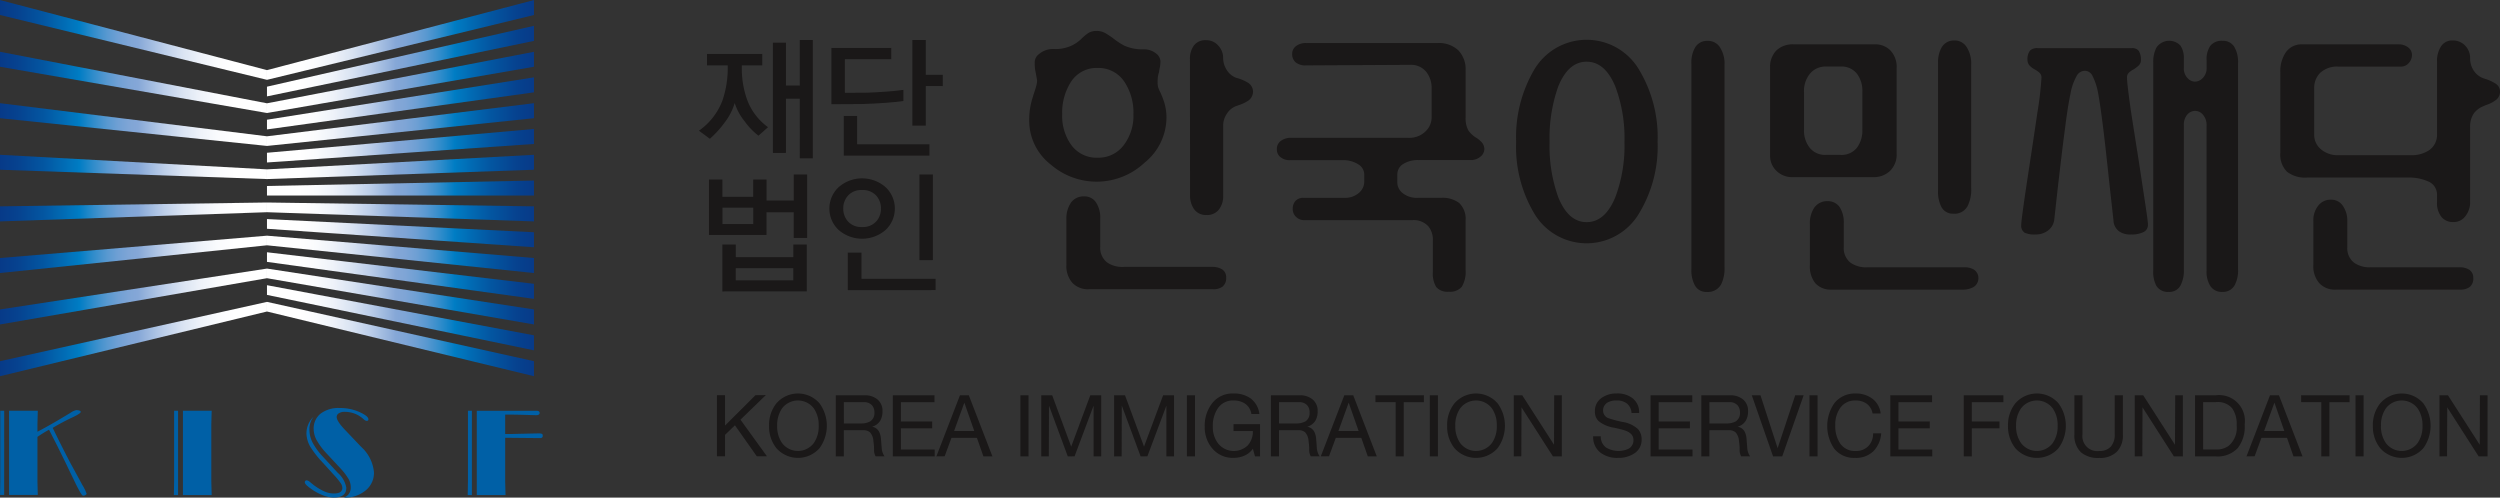 <svg xmlns="http://www.w3.org/2000/svg" xmlns:xlink="http://www.w3.org/1999/xlink" width="206" height="41" viewBox="0 0 206 41">
  <rect x="0" y="0" width="206" height="41" fill="#333333" stroke="none"/>
  <defs>
    <linearGradient id="linear-gradient" y1="0.5" x2="1" y2="0.5" gradientUnits="objectBoundingBox">
      <stop offset="0.12" stop-color="#fff"/>
      <stop offset="0.183" stop-color="#fafbfd"/>
      <stop offset="0.25" stop-color="#eef2f9"/>
      <stop offset="0.318" stop-color="#d9e3f2"/>
      <stop offset="0.386" stop-color="#bccee9"/>
      <stop offset="0.455" stop-color="#96b3dc"/>
      <stop offset="0.483" stop-color="#85a7d7"/>
      <stop offset="0.516" stop-color="#7fa5d6"/>
      <stop offset="0.556" stop-color="#70a0d4"/>
      <stop offset="0.6" stop-color="#5798d0"/>
      <stop offset="0.646" stop-color="#338dcb"/>
      <stop offset="0.695" stop-color="#077fc5"/>
      <stop offset="0.702" stop-color="#007dc4"/>
      <stop offset="0.707" stop-color="#007bc2"/>
      <stop offset="0.832" stop-color="#0357a2"/>
      <stop offset="0.934" stop-color="#06428f"/>
      <stop offset="1" stop-color="#073a88"/>
    </linearGradient>
    <linearGradient id="linear-gradient-16" x1="1" y1="0.5" x2="0" y2="0.5" xlink:href="#linear-gradient"/>
  </defs>
  <g id="Vector_Smart_Object" data-name="Vector Smart Object" transform="translate(-189.296 -78.012)">
    <g id="그룹_2879" data-name="그룹 2879" transform="translate(188.99 78.012)">
      <g id="그룹_2877" data-name="그룹 2877" transform="translate(22.307)">
        <path id="패스_12726" data-name="패스 12726" d="M232.6,79.248l-22,5.342v-.8l22-5.773Z" transform="translate(-210.602 -78.012)" fill="url(#linear-gradient)"/>
        <path id="패스_12727" data-name="패스 12727" d="M232.6,81.38l-22,4.574v-.8l22-5.015Z" transform="translate(-210.602 -78.012)" fill="url(#linear-gradient)"/>
        <path id="패스_12728" data-name="패스 12728" d="M232.6,83.512l-22,3.812v-.8l22-4.245Z" transform="translate(-210.602 -78.012)" fill="url(#linear-gradient)"/>
        <path id="패스_12729" data-name="패스 12729" d="M232.6,85.645l-22,3.055v-.8l22-3.491Z" transform="translate(-210.602 -78.036)" fill="url(#linear-gradient)"/>
        <path id="패스_12730" data-name="패스 12730" d="M232.6,87.783l-22,2.285v-.794l22-2.728Z" transform="translate(-210.602 -78.043)" fill="url(#linear-gradient)"/>
        <path id="패스_12731" data-name="패스 12731" d="M232.6,89.91l-22,1.527v-.8l22-1.962Z" transform="translate(-210.602 -78.049)" fill="url(#linear-gradient)"/>
        <path id="패스_12732" data-name="패스 12732" d="M232.6,92.042l-22,.768v-.8l22-1.2Z" transform="translate(-210.602 -78.055)" fill="url(#linear-gradient)"/>
        <path id="패스_12733" data-name="패스 12733" d="M232.6,94.174l-22,0v-.789l22-.447Z" transform="translate(-210.602 -78.061)" fill="url(#linear-gradient)"/>
        <path id="패스_12734" data-name="패스 12734" d="M232.6,96.312l-22-.758v-.8l22,.317Z" transform="translate(-210.602 -78.068)" fill="url(#linear-gradient)"/>
        <path id="패스_12735" data-name="패스 12735" d="M232.6,98.448l-22-1.523v-.8l22,1.087Z" transform="translate(-210.602 -78.074)" fill="url(#linear-gradient)"/>
        <path id="패스_12736" data-name="패스 12736" d="M232.6,100.577l-22-2.285V97.5l22,1.841Z" transform="translate(-210.602 -78.08)" fill="url(#linear-gradient)"/>
        <path id="패스_12737" data-name="패스 12737" d="M232.6,102.713l-22-3.047v-.793l22,2.6Z" transform="translate(-210.602 -78.087)" fill="url(#linear-gradient)"/>
        <path id="패스_12738" data-name="패스 12738" d="M232.6,104.846l-22-3.812v-.793l22,3.368Z" transform="translate(-210.602 -78.11)" fill="url(#linear-gradient)"/>
        <path id="패스_12739" data-name="패스 12739" d="M232.6,106.978l-22-4.568v-.8l22,4.131Z" transform="translate(-210.602 -78.11)" fill="url(#linear-gradient)"/>
        <path id="패스_12740" data-name="패스 12740" d="M232.6,109.11l-22-5.332v-.793l22,4.887Z" transform="translate(-210.602 -78.11)" fill="url(#linear-gradient)"/>
      </g>
      <g id="그룹_31187" data-name="그룹 31187" transform="translate(0.307)">
        <path id="패스_12726-2" data-name="패스 12726" d="M210.6,79.248l22,5.342v-.8l-22-5.772Z" transform="translate(-210.602 -78.012)" fill="url(#linear-gradient-16)"/>
        <path id="패스_12727-2" data-name="패스 12727" d="M210.6,81.38l22,4.574v-.8l-22-5.015Z" transform="translate(-210.602 -78.012)" fill="url(#linear-gradient-16)"/>
        <path id="패스_12728-2" data-name="패스 12728" d="M210.6,83.512l22,3.812v-.8l-22-4.245Z" transform="translate(-210.602 -78.012)" fill="url(#linear-gradient-16)"/>
        <path id="패스_12729-2" data-name="패스 12729" d="M210.6,85.645l22,3.055v-.8l-22-3.491Z" transform="translate(-210.602 -78.036)" fill="url(#linear-gradient-16)"/>
        <path id="패스_12730-2" data-name="패스 12730" d="M210.6,87.783l22,2.285v-.794l-22-2.728Z" transform="translate(-210.602 -78.043)" fill="url(#linear-gradient-16)"/>
        <path id="패스_12731-2" data-name="패스 12731" d="M210.6,89.91l22,1.527v-.8l-22-1.962Z" transform="translate(-210.602 -78.049)" fill="url(#linear-gradient-16)"/>
        <path id="패스_12732-2" data-name="패스 12732" d="M210.6,92.042l22,.768v-.8l-22-1.2Z" transform="translate(-210.602 -78.055)" fill="url(#linear-gradient-16)"/>
        <path id="패스_12733-2" data-name="패스 12733" d="M210.6,94.174l22,0v-.789l-22-.447Z" transform="translate(-210.602 -78.061)" fill="url(#linear-gradient-16)"/>
        <path id="패스_12734-2" data-name="패스 12734" d="M210.6,96.312l22-.758v-.8l-22,.317Z" transform="translate(-210.602 -78.068)" fill="url(#linear-gradient-16)"/>
        <path id="패스_12735-2" data-name="패스 12735" d="M210.6,98.448l22-1.523v-.8l-22,1.087Z" transform="translate(-210.602 -78.074)" fill="url(#linear-gradient-16)"/>
        <path id="패스_12736-2" data-name="패스 12736" d="M210.6,100.577l22-2.285V97.5l-22,1.841Z" transform="translate(-210.602 -78.08)" fill="url(#linear-gradient-16)"/>
        <path id="패스_12737-2" data-name="패스 12737" d="M210.6,102.713l22-3.047v-.793l-22,2.6Z" transform="translate(-210.602 -78.087)" fill="url(#linear-gradient-16)"/>
        <path id="패스_12738-2" data-name="패스 12738" d="M210.6,104.846l22-3.812v-.793l-22,3.368Z" transform="translate(-210.602 -78.11)" fill="url(#linear-gradient-16)"/>
        <path id="패스_12739-2" data-name="패스 12739" d="M210.6,106.978l22-4.568v-.8l-22,4.131Z" transform="translate(-210.602 -78.11)" fill="url(#linear-gradient-16)"/>
        <path id="패스_12740-2" data-name="패스 12740" d="M210.6,109.11l22-5.332v-.793l-22,4.887Z" transform="translate(-210.602 -78.11)" fill="url(#linear-gradient-16)"/>
      </g>
    </g>
    <g id="그룹_2880" data-name="그룹 2880" transform="translate(274.101 80.56)">
      <path id="패스_12756" data-name="패스 12756" d="M274.539,86.608c.054-.246.148-.573.28-.971.079-.239.133-.414.159-.522a1.9,1.9,0,0,0,.079-.473l-.1-.571c-.039-.178-.066-.317-.079-.429-.013-.174-.019-.321-.019-.453a.845.845,0,0,1,.338-.708,1.805,1.805,0,0,1,1.289-.429,3.148,3.148,0,0,0,1.471-.31,3.013,3.013,0,0,0,.832-.614,3.849,3.849,0,0,1,.495-.4,1.311,1.311,0,0,1,.678-.166,1.488,1.488,0,0,1,.694.166c.147.081.349.215.616.4a6.1,6.1,0,0,0,.953.637,3.629,3.629,0,0,0,1.547.314,1.58,1.58,0,0,1,1.131.375.842.842,0,0,1,.317.619,2.976,2.976,0,0,1-.04.453,3.3,3.3,0,0,0-.077.425,2.968,2.968,0,0,0-.1.429c-.014.17-.018.332-.018.472a1.5,1.5,0,0,0,.057.387,3.337,3.337,0,0,0,.178.4,7.625,7.625,0,0,1,.32.832,4.356,4.356,0,0,1,.176,1.264,4.8,4.8,0,0,1-1.805,3.682,5.769,5.769,0,0,1-7.721.161,4.58,4.58,0,0,1-1.785-3.654A6.047,6.047,0,0,1,274.539,86.608Zm3.3-1.841a4.712,4.712,0,0,0-.715,2.66,4.093,4.093,0,0,0,.715,2.486,2.568,2.568,0,0,0,2.2,1.094,2.6,2.6,0,0,0,2.2-1.094,4,4,0,0,0,.755-2.486,4.6,4.6,0,0,0-.734-2.66,2.559,2.559,0,0,0-2.218-1.156A2.51,2.51,0,0,0,277.841,84.767Zm0,9.949a1.278,1.278,0,0,1,1.073-.522,1.135,1.135,0,0,1,.987.48,2.255,2.255,0,0,1,.359,1.348v2.321a1.52,1.52,0,0,0,.554,1.284,2.2,2.2,0,0,0,1.389.377h7.283a1.51,1.51,0,0,1,.792.188.759.759,0,0,1,.36.7.9.9,0,0,1-.3.739,1.253,1.253,0,0,1-.795.213H279.334a1.764,1.764,0,0,1-1.369-.522,2.108,2.108,0,0,1-.495-1.508V96.068A2.285,2.285,0,0,1,277.845,94.715Zm9.812-11.781a1.846,1.846,0,0,1,.32-1.164,1.166,1.166,0,0,1,1-.448,1.29,1.29,0,0,1,1.014.448,1.45,1.45,0,0,1,.4,1.017,1.8,1.8,0,0,0,.277.955,1.556,1.556,0,0,0,.8.68l.116.031a3.631,3.631,0,0,1,.855.375.866.866,0,0,1,.415.735.916.916,0,0,1-.415.758,3.242,3.242,0,0,1-.774.359l-.118.043a1.513,1.513,0,0,0-.817.615,1.731,1.731,0,0,0-.336,1.021V94.1a1.8,1.8,0,0,1-.338,1.16,1.216,1.216,0,0,1-1.036.47,1.192,1.192,0,0,1-1.013-.47,1.915,1.915,0,0,1-.342-1.16Z" transform="translate(-274.404 -80.56)" fill="#1a1818"/>
      <path id="패스_12757" data-name="패스 12757" d="M296.376,95.864a.85.85,0,0,1-.256-.635.946.946,0,0,1,.239-.677.873.873,0,0,1,.656-.238h3.35a1.732,1.732,0,0,0,1.228-.425,1.21,1.21,0,0,0,.421-.928v-.592a.986.986,0,0,0-.439-.783,2.364,2.364,0,0,0-1.425-.377h-4.229a1.166,1.166,0,0,1-.853-.286.777.777,0,0,1-.255-.61.8.8,0,0,1,.314-.681,1.339,1.339,0,0,1,.871-.263h9.643a1.9,1.9,0,0,0,1.41-.52,1.589,1.589,0,0,0,.514-1.214V85.3a2.128,2.128,0,0,0-.436-1.357,1.6,1.6,0,0,0-1.329-.588l-8.572.046a1.3,1.3,0,0,1-.854-.24.879.879,0,0,1-.3-.708.789.789,0,0,1,.3-.63,1.326,1.326,0,0,1,.854-.265h10.814a2.352,2.352,0,0,1,1.723.6,2.256,2.256,0,0,1,.6,1.678v3.866a2.106,2.106,0,0,0,.219,1.044,2.013,2.013,0,0,0,.511.52l.061.045a2.143,2.143,0,0,1,.515.4.881.881,0,0,1,.238.543.816.816,0,0,1-.316.663,1.215,1.215,0,0,1-.834.286h-4.221a2.258,2.258,0,0,0-1.4.377,1.01,1.01,0,0,0-.4.783v.642a1.117,1.117,0,0,0,.417.9,1.853,1.853,0,0,0,1.268.408h1.92a2.267,2.267,0,0,1,1.486.421,1.8,1.8,0,0,1,.537,1.415v4.1a2.418,2.418,0,0,1-.318,1.4,1.283,1.283,0,0,1-1.072.4,1.211,1.211,0,0,1-1.031-.384,2.138,2.138,0,0,1-.279-1.251V97.829a1.715,1.715,0,0,0-.379-1.177,1.63,1.63,0,0,0-1.307-.5h-8.869A.94.94,0,0,1,296.376,95.864Z" transform="translate(-274.404 -80.56)" fill="#1a1818"/>
      <path id="패스_12758" data-name="패스 12758" d="M324.7,95.523a5.019,5.019,0,0,1-8.724,0,10.723,10.723,0,0,1-1.447-5.823,10.972,10.972,0,0,1,1.447-5.873,5.019,5.019,0,0,1,8.724,0,10.772,10.772,0,0,1,1.485,5.873A10.6,10.6,0,0,1,324.7,95.523Zm-2-10.389c-.568-1.361-1.358-2.038-2.362-2.038s-1.783.676-2.339,2.038a12.653,12.653,0,0,0-.714,4.591A12.384,12.384,0,0,0,318,94.263c.556,1.377,1.336,2.053,2.339,2.053s1.794-.676,2.362-2.053a11.963,11.963,0,0,0,.754-4.537A12.1,12.1,0,0,0,322.7,85.135Zm8.7,16.343a1.246,1.246,0,0,1-1.176.591,1.052,1.052,0,0,1-.993-.591,2.636,2.636,0,0,1-.262-1.272V83.226a2.446,2.446,0,0,1,.281-1.254,1.129,1.129,0,0,1,1.056-.592,1.154,1.154,0,0,1,1.013.524,2.457,2.457,0,0,1,.379,1.466V99.959A3.04,3.04,0,0,1,331.406,101.478Z" transform="translate(-274.404 -80.56)" fill="#1a1818"/>
      <path id="패스_12759" data-name="패스 12759" d="M335.976,82.165a1.956,1.956,0,0,1,1.41-.5h6.707a1.73,1.73,0,0,1,1.272.5,1.954,1.954,0,0,1,.518,1.443v7.06a1.88,1.88,0,0,1-.538,1.419,1.923,1.923,0,0,1-1.431.52h-6.588a1.817,1.817,0,0,1-1.351-.52,1.7,1.7,0,0,1-.521-1.276V83.588A1.931,1.931,0,0,1,335.976,82.165Zm2.733,8.01a1.613,1.613,0,0,0,1.33.6h1.227a1.6,1.6,0,0,0,1.351-.6,2.351,2.351,0,0,0,.439-1.517V85.595a2.317,2.317,0,0,0-.439-1.5,1.6,1.6,0,0,0-1.351-.6h-1.19a1.661,1.661,0,0,0-1.346.6,2.241,2.241,0,0,0-.48,1.5v3.09A2.267,2.267,0,0,0,338.709,90.174Zm.4,4.931a1.279,1.279,0,0,1,1.069-.518,1.179,1.179,0,0,1,1.013.495,2.335,2.335,0,0,1,.334,1.354v1.937a1.517,1.517,0,0,0,.555,1.284,2.246,2.246,0,0,0,1.41.379h7.976a1.491,1.491,0,0,1,.776.185.822.822,0,0,1,.377.708.845.845,0,0,1-.4.735,1.862,1.862,0,0,1-.974.213h-10.71a1.722,1.722,0,0,1-1.348-.521,2.214,2.214,0,0,1-.454-1.506V96.483A2.3,2.3,0,0,1,339.106,95.106Zm12.536-13.227a2.522,2.522,0,0,1,.379,1.491V93.49a2.993,2.993,0,0,1-.3,1.513,1.22,1.22,0,0,1-1.176.617,1.059,1.059,0,0,1-.994-.586,2.706,2.706,0,0,1-.26-1.286V83.2a2.488,2.488,0,0,1,.28-1.254,1.17,1.17,0,0,1,1.073-.6A1.149,1.149,0,0,1,351.641,81.879Z" transform="translate(-274.404 -80.56)" fill="#1a1818"/>
      <path id="패스_12760" data-name="패스 12760" d="M366.151,97.167a2.193,2.193,0,0,1-.953.166,1.563,1.563,0,0,1-.992-.264,1.167,1.167,0,0,1-.456-.9l-.317-2.842q-.36-3.4-.518-4.643c-.159-1.284-.294-2.251-.416-2.914a5.064,5.064,0,0,0-.478-1.5.7.7,0,0,0-.614-.425.782.782,0,0,0-.692.425,4.646,4.646,0,0,0-.518,1.518q-.217,1-.46,2.961-.173,1.258-.572,4.7l-.293,2.65a1.317,1.317,0,0,1-.538.924,1.623,1.623,0,0,1-.993.309,1.979,1.979,0,0,1-.912-.143.7.7,0,0,1-.279-.663c0-.187.069-.74.2-1.662.077-.569.231-1.591.456-3.078.317-2.078.541-3.588.674-4.5a27.659,27.659,0,0,0,.338-2.892.531.531,0,0,0-.179-.4,2.247,2.247,0,0,0-.376-.261,1.611,1.611,0,0,1-.421-.313.666.666,0,0,1-.178-.47,1.182,1.182,0,0,1,.2-.762.822.822,0,0,1,.616-.211h7.8a.664.664,0,0,1,.557.233,1.394,1.394,0,0,1,.176.762.6.6,0,0,1-.2.449,2.45,2.45,0,0,1-.414.313,1.85,1.85,0,0,0-.375.261.545.545,0,0,0-.161.4c0,.3.1,1.171.3,2.61.128.834.352,2.267.673,4.287q.374,2.465.514,3.391c.159,1.044.24,1.659.24,1.846A.654.654,0,0,1,366.151,97.167Zm7.567,4.373a1.078,1.078,0,0,1-.992.524,1.109,1.109,0,0,1-1.005-.5,2.225,2.225,0,0,1-.3-1.278V88.342a1.274,1.274,0,0,0-.3-.878.838.838,0,0,0-.638-.315.867.867,0,0,0-.661.315,1.277,1.277,0,0,0-.275.852V100.19a2.63,2.63,0,0,1-.278,1.35,1.02,1.02,0,0,1-.955.524,1.107,1.107,0,0,1-1.031-.5,2.443,2.443,0,0,1-.256-1.278V83.166a2.49,2.49,0,0,1,.274-1.252,1.273,1.273,0,0,1,1.968-.143,1.8,1.8,0,0,1,.278,1.066V83.6a1.127,1.127,0,0,0,.337.879.814.814,0,0,0,.58.26.871.871,0,0,0,.58-.238,1.137,1.137,0,0,0,.379-.922v-.619a1.93,1.93,0,0,1,.3-1.164,1.173,1.173,0,0,1,1.005-.421,1.076,1.076,0,0,1,.972.491,2.448,2.448,0,0,1,.314,1.353V100.19A2.506,2.506,0,0,1,373.719,101.54Z" transform="translate(-274.404 -80.56)" fill="#1a1818"/>
      <path id="패스_12761" data-name="패스 12761" d="M390.75,81.819a1.077,1.077,0,0,1,.936-.474,1.4,1.4,0,0,1,1.017.4,1.461,1.461,0,0,1,.433,1.089,1.819,1.819,0,0,0,.3,1,1.636,1.636,0,0,0,.754.614l.2.066a3.46,3.46,0,0,1,.833.381.775.775,0,0,1,.377.69.859.859,0,0,1-.4.711,2.628,2.628,0,0,1-.77.377l-.141.067a1.9,1.9,0,0,0-.815.572,1.936,1.936,0,0,0-.339,1.16v6.113a1.834,1.834,0,0,1-.416,1.276,1.194,1.194,0,0,1-.957.449,1.22,1.22,0,0,1-.99-.426,1.836,1.836,0,0,1-.363-1.233v-.635a1.168,1.168,0,0,0-.711-1.048,3.88,3.88,0,0,0-1.666-.326H379.7a2.433,2.433,0,0,1-1.649-.476,1.99,1.99,0,0,1-.553-1.558V83.961a2.753,2.753,0,0,1,.416-1.581,1.554,1.554,0,0,1,1.367-.713h8.01a1.235,1.235,0,0,1,.719.237.763.763,0,0,1,.336.613.979.979,0,0,1-.257.682.831.831,0,0,1-.678.3h-5.138a2.051,2.051,0,0,0-1.506.53,1.753,1.753,0,0,0-.478,1.272v3.789a1.545,1.545,0,0,0,.539,1.21,2.143,2.143,0,0,0,1.491.5h5.93a2.583,2.583,0,0,0,1.511-.41,1.542,1.542,0,0,0,.651-1.324V83.118A2.186,2.186,0,0,1,390.75,81.819ZM380.6,94.986a1.279,1.279,0,0,1,1.073-.52,1.136,1.136,0,0,1,.986.52,2.117,2.117,0,0,1,.357,1.258v2.128a1.515,1.515,0,0,0,.555,1.284,2.2,2.2,0,0,0,1.388.379h7.286a1.52,1.52,0,0,1,.791.185.764.764,0,0,1,.36.708.867.867,0,0,1-.3.735,1.242,1.242,0,0,1-.793.213H382.086a1.739,1.739,0,0,1-1.367-.521,2.1,2.1,0,0,1-.5-1.506V96.224A1.921,1.921,0,0,1,380.6,94.986Z" transform="translate(-274.404 -80.56)" fill="#1a1818"/>
    </g>
    <g id="그룹_2881" data-name="그룹 2881" transform="translate(248.37 110.436)">
      <path id="패스_12762" data-name="패스 12762" d="M248.673,116.327v-5.036h.669v2.5l2.51-2.5.852-.008-2.091,2.026,2.182,3.018h-.837l-1.8-2.554-.818.789v1.765Z" transform="translate(-248.673 -111.152)" fill="#1a1818"/>
      <path id="패스_12763" data-name="패스 12763" d="M252.971,113.81a2.827,2.827,0,0,1,.6-1.842,2.35,2.35,0,0,1,3.561,0,3.138,3.138,0,0,1,0,3.685,2.372,2.372,0,0,1-3.561,0A2.838,2.838,0,0,1,252.971,113.81Zm.667,0a2.374,2.374,0,0,0,.4,1.421,1.637,1.637,0,0,0,2.622,0,2.392,2.392,0,0,0,.4-1.421,2.43,2.43,0,0,0-.4-1.429,1.642,1.642,0,0,0-2.622,0A2.412,2.412,0,0,0,253.638,113.81Z" transform="translate(-248.673 -111.152)" fill="#1a1818"/>
      <path id="패스_12764" data-name="패스 12764" d="M258.467,116.333V111.3h2.342a1.609,1.609,0,0,1,1.107.353,1.21,1.21,0,0,1,.4.962,1.5,1.5,0,0,1-.2.8,1.149,1.149,0,0,1-.663.474.8.8,0,0,1,.571.39,1.543,1.543,0,0,1,.168.626c.023.271.042.534.063.785a1.336,1.336,0,0,0,.231.642h-.735a1.053,1.053,0,0,1-.128-.6,4.888,4.888,0,0,0-.054-.644,1.168,1.168,0,0,0-.283-.735.794.794,0,0,0-.541-.176h-1.615v2.156Zm.668-2.714h1.373a1.537,1.537,0,0,0,.8-.172.8.8,0,0,0,.343-.729.846.846,0,0,0-.211-.606.872.872,0,0,0-.671-.246h-1.638Z" transform="translate(-248.673 -111.152)" fill="#1a1818"/>
      <path id="패스_12765" data-name="패스 12765" d="M263.168,116.333V111.3H266.6v.568h-2.767v1.587h2.578v.565h-2.578v1.752h2.784v.564Z" transform="translate(-248.673 -111.152)" fill="#1a1818"/>
      <path id="패스_12766" data-name="패스 12766" d="M266.757,116.333,268.7,111.3h.729l1.945,5.036-.741,0-.536-1.527h-2.1l-.559,1.517Zm1.458-2.088h1.664l-.818-2.339Z" transform="translate(-248.673 -111.152)" fill="#1a1818"/>
      <path id="패스_12767" data-name="패스 12767" d="M273.68,116.333V111.3h.669v5.036Z" transform="translate(-248.673 -111.152)" fill="#1a1818"/>
      <path id="패스_12768" data-name="패스 12768" d="M275.4,116.333V111.3h.9l1.566,4.228,1.573-4.228h.9v5.036h-.628v-4.186l-1.568,4.18-.558.006-1.55-4.19-.014,4.19Z" transform="translate(-248.673 -111.152)" fill="#1a1818"/>
      <path id="패스_12769" data-name="패스 12769" d="M281.4,116.333V111.3h.9l1.567,4.228,1.573-4.228h.9v5.036h-.63v-4.186l-1.568,4.18-.556.006-1.552-4.19-.011,4.19Z" transform="translate(-248.673 -111.152)" fill="#1a1818"/>
      <path id="패스_12770" data-name="패스 12770" d="M287.4,116.333V111.3h.669v5.036Z" transform="translate(-248.673 -111.152)" fill="#1a1818"/>
      <path id="패스_12771" data-name="패스 12771" d="M293.01,116.333l-.172-.628a1.691,1.691,0,0,1-.7.57,2.281,2.281,0,0,1-.9.182,2.2,2.2,0,0,1-1.743-.774,2.655,2.655,0,0,1-.626-1.775,3,3,0,0,1,.592-1.926,2.125,2.125,0,0,1,1.774-.831,2.34,2.34,0,0,1,1.407.4,1.883,1.883,0,0,1,.73,1.293h-.659a1.252,1.252,0,0,0-.5-.841,1.669,1.669,0,0,0-.978-.276,1.488,1.488,0,0,0-1.3.665,2.579,2.579,0,0,0-.4,1.48,2.2,2.2,0,0,0,.44,1.4,1.659,1.659,0,0,0,2.438.158,1.7,1.7,0,0,0,.423-1.183h-1.595v-.568h2.185v2.656Z" transform="translate(-248.673 -111.152)" fill="#1a1818"/>
      <path id="패스_12772" data-name="패스 12772" d="M294.322,116.333V111.3h2.342a1.617,1.617,0,0,1,1.109.353,1.211,1.211,0,0,1,.4.962,1.479,1.479,0,0,1-.2.8,1.152,1.152,0,0,1-.661.474.813.813,0,0,1,.571.39,1.486,1.486,0,0,1,.165.626c.025.271.046.534.061.785a1.364,1.364,0,0,0,.235.642h-.737a1.085,1.085,0,0,1-.129-.6,4.346,4.346,0,0,0-.052-.644,1.184,1.184,0,0,0-.279-.735.806.806,0,0,0-.546-.176h-1.612v2.156Zm.669-2.714h1.374a1.556,1.556,0,0,0,.806-.172.8.8,0,0,0,.338-.729.851.851,0,0,0-.207-.606.872.872,0,0,0-.674-.246h-1.636Z" transform="translate(-248.673 -111.152)" fill="#1a1818"/>
      <path id="패스_12773" data-name="패스 12773" d="M298.431,116.333l1.941-5.036h.732l1.941,5.036-.739,0-.536-1.527h-2.1l-.56,1.517Zm1.454-2.088h1.665l-.82-2.339Z" transform="translate(-248.673 -111.152)" fill="#1a1818"/>
      <path id="패스_12774" data-name="패스 12774" d="M304.6,116.333v-4.468h-1.664V111.3h3.993v.568h-1.663v4.468Z" transform="translate(-248.673 -111.152)" fill="#1a1818"/>
      <path id="패스_12775" data-name="패스 12775" d="M307.415,116.333V111.3h.669v5.036Z" transform="translate(-248.673 -111.152)" fill="#1a1818"/>
      <path id="패스_12776" data-name="패스 12776" d="M308.844,113.81a2.825,2.825,0,0,1,.6-1.842,2.352,2.352,0,0,1,3.562,0,3.129,3.129,0,0,1,0,3.685,2.373,2.373,0,0,1-3.562,0A2.836,2.836,0,0,1,308.844,113.81Zm.671,0a2.4,2.4,0,0,0,.4,1.421,1.635,1.635,0,0,0,2.62,0,2.37,2.37,0,0,0,.4-1.421,2.407,2.407,0,0,0-.4-1.429,1.64,1.64,0,0,0-2.62,0A2.435,2.435,0,0,0,309.514,113.81Z" transform="translate(-248.673 -111.152)" fill="#1a1818"/>
      <path id="패스_12777" data-name="패스 12777" d="M314.333,116.333V111.3h.7l2.618,4.077.013-4.077h.629v5.036l-.731,0-2.59-4.041-.016,4.037Z" transform="translate(-248.673 -111.152)" fill="#1a1818"/>
      <path id="패스_12778" data-name="패스 12778" d="M324.663,112.76h-.626a1.09,1.09,0,0,0-.376-.778,1.316,1.316,0,0,0-.854-.255,1.405,1.405,0,0,0-.768.182.743.743,0,0,0-.344.68.66.66,0,0,0,.495.615,9.154,9.154,0,0,0,1.1.29,2.417,2.417,0,0,1,1.286.6,1.236,1.236,0,0,1,.291.855,1.3,1.3,0,0,1-.626,1.156,2.351,2.351,0,0,1-1.315.353,2.266,2.266,0,0,1-1.439-.426,1.611,1.611,0,0,1-.611-1.357h.628a1.094,1.094,0,0,0,.435.928,1.98,1.98,0,0,0,1.856.1.785.785,0,0,0,.4-.735q0-.536-.729-.78c-.137-.046-.421-.116-.853-.216a2.624,2.624,0,0,1-1.293-.55,1.056,1.056,0,0,1-.3-.785,1.289,1.289,0,0,1,.557-1.125,2.089,2.089,0,0,1,1.249-.363,2.013,2.013,0,0,1,1.292.39A1.454,1.454,0,0,1,324.663,112.76Z" transform="translate(-248.673 -111.152)" fill="#1a1818"/>
      <path id="패스_12779" data-name="패스 12779" d="M325.606,116.333V111.3h3.436v.568h-2.769v1.587h2.578v.565h-2.578v1.752h2.788v.564Z" transform="translate(-248.673 -111.152)" fill="#1a1818"/>
      <path id="패스_12780" data-name="패스 12780" d="M329.789,116.333V111.3h2.341a1.618,1.618,0,0,1,1.108.353,1.2,1.2,0,0,1,.4.962,1.462,1.462,0,0,1-.2.8,1.132,1.132,0,0,1-.663.474.8.8,0,0,1,.574.39,1.525,1.525,0,0,1,.166.626c.023.271.043.534.062.785a1.336,1.336,0,0,0,.233.642h-.737a1.056,1.056,0,0,1-.127-.6,4.544,4.544,0,0,0-.054-.644,1.18,1.18,0,0,0-.281-.735.8.8,0,0,0-.543-.176h-1.615v2.156Zm.667-2.714h1.375a1.553,1.553,0,0,0,.8-.172.8.8,0,0,0,.341-.729.855.855,0,0,0-.209-.606.869.869,0,0,0-.672-.246h-1.638Z" transform="translate(-248.673 -111.152)" fill="#1a1818"/>
      <path id="패스_12781" data-name="패스 12781" d="M338.219,111.3l-1.765,5.036H335.7l-1.754-5.036h.717l1.413,4.359,1.448-4.359Z" transform="translate(-248.673 -111.152)" fill="#1a1818"/>
      <path id="패스_12782" data-name="패스 12782" d="M338.7,116.333V111.3h.665v5.036Z" transform="translate(-248.673 -111.152)" fill="#1a1818"/>
      <path id="패스_12783" data-name="패스 12783" d="M344.566,112.8H343.9a1.273,1.273,0,0,0-.476-.8,1.527,1.527,0,0,0-.915-.271,1.468,1.468,0,0,0-1.283.622,2.357,2.357,0,0,0-.4,1.423,2.558,2.558,0,0,0,.4,1.493,1.468,1.468,0,0,0,1.287.622,1.377,1.377,0,0,0,1.04-.406,1.451,1.451,0,0,0,.388-1.05h.669a2.32,2.32,0,0,1-.655,1.486,2.042,2.042,0,0,1-1.5.538,2.071,2.071,0,0,1-1.722-.766,3.308,3.308,0,0,1,.027-3.754,2.157,2.157,0,0,1,1.753-.785,2.224,2.224,0,0,1,1.373.431A1.788,1.788,0,0,1,344.566,112.8Z" transform="translate(-248.673 -111.152)" fill="#1a1818"/>
      <path id="패스_12784" data-name="패스 12784" d="M345.36,116.333V111.3H348.8v.568h-2.769v1.587h2.583v.565h-2.583v1.752h2.788v.564Z" transform="translate(-248.673 -111.152)" fill="#1a1818"/>
      <path id="패스_12785" data-name="패스 12785" d="M351.411,116.333V111.3h3.267v.568h-2.6v1.587h2.279v.565h-2.279v2.316Z" transform="translate(-248.673 -111.152)" fill="#1a1818"/>
      <path id="패스_12786" data-name="패스 12786" d="M355.059,113.81a2.852,2.852,0,0,1,.6-1.842,2.355,2.355,0,0,1,3.565,0,3.129,3.129,0,0,1,0,3.685,2.376,2.376,0,0,1-3.565,0A2.863,2.863,0,0,1,355.059,113.81Zm.665,0a2.366,2.366,0,0,0,.406,1.421,1.632,1.632,0,0,0,2.617,0,2.351,2.351,0,0,0,.4-1.421,2.388,2.388,0,0,0-.4-1.429,1.637,1.637,0,0,0-2.617,0A2.4,2.4,0,0,0,355.724,113.81Z" transform="translate(-248.673 -111.152)" fill="#1a1818"/>
      <path id="패스_12787" data-name="패스 12787" d="M364.524,111.3v3.214a1.914,1.914,0,0,1-.507,1.448,1.97,1.97,0,0,1-1.446.5,2.138,2.138,0,0,1-1.5-.464,1.9,1.9,0,0,1-.541-1.481V111.3h.665v3.214a1.228,1.228,0,0,0,1.373,1.376,1.25,1.25,0,0,0,.951-.347,1.463,1.463,0,0,0,.332-1.029V111.3Z" transform="translate(-248.673 -111.152)" fill="#1a1818"/>
      <path id="패스_12788" data-name="패스 12788" d="M365.5,116.333V111.3h.7l2.617,4.077.02-4.077h.63v5.036l-.738,0-2.587-4.041-.014,4.037Z" transform="translate(-248.673 -111.152)" fill="#1a1818"/>
      <path id="패스_12789" data-name="패스 12789" d="M370.471,116.333V111.3h1.705a2.125,2.125,0,0,1,2.385,2.395,2.883,2.883,0,0,1-.572,1.955,2.264,2.264,0,0,1-1.813.686Zm.667-4.468v3.9h1.093a1.645,1.645,0,0,0,1-.293,1.937,1.937,0,0,0,.669-1.687,2.251,2.251,0,0,0-.369-1.412,1.532,1.532,0,0,0-1.282-.512Z" transform="translate(-248.673 -111.152)" fill="#1a1818"/>
      <path id="패스_12790" data-name="패스 12790" d="M374.709,116.333l1.94-5.036h.735l1.942,5.036-.745,0-.532-1.527h-2.107l-.561,1.517Zm1.453-2.088h1.666l-.817-2.339Z" transform="translate(-248.673 -111.152)" fill="#1a1818"/>
      <path id="패스_12791" data-name="패스 12791" d="M380.873,116.333v-4.468h-1.661V111.3h3.99v.568H381.54v4.468Z" transform="translate(-248.673 -111.152)" fill="#1a1818"/>
      <path id="패스_12792" data-name="패스 12792" d="M383.694,116.333V111.3h.665v5.036Z" transform="translate(-248.673 -111.152)" fill="#1a1818"/>
      <path id="패스_12793" data-name="패스 12793" d="M385.124,113.81a2.832,2.832,0,0,1,.6-1.842,2.351,2.351,0,0,1,3.561,0,3.149,3.149,0,0,1,0,3.685,2.373,2.373,0,0,1-3.561,0A2.843,2.843,0,0,1,385.124,113.81Zm.667,0a2.392,2.392,0,0,0,.4,1.421,1.637,1.637,0,0,0,2.622,0,2.383,2.383,0,0,0,.4-1.421,2.421,2.421,0,0,0-.4-1.429,1.642,1.642,0,0,0-2.622,0A2.43,2.43,0,0,0,385.792,113.81Z" transform="translate(-248.673 -111.152)" fill="#1a1818"/>
      <path id="패스_12794" data-name="패스 12794" d="M390.611,116.333V111.3h.7l2.618,4.077.014-4.077h.63v5.036l-.733,0-2.588-4.041-.016,4.037Z" transform="translate(-248.673 -111.152)" fill="#1a1818"/>
    </g>
    <g id="그룹_2882" data-name="그룹 2882" transform="translate(246.888 81.307)">
      <path id="패스_12795" data-name="패스 12795" d="M247.648,83.4v-.942H252.2V83.4h-1.684v.343a7.58,7.58,0,0,0,.444,2.5,4.845,4.845,0,0,0,1.717,2.249l-.787.7a5.512,5.512,0,0,1-1.141-1.185,4.628,4.628,0,0,1-.819-1.507,4.854,4.854,0,0,1-.8,1.568,8.235,8.235,0,0,1-1.247,1.379l-.9-.665a5.335,5.335,0,0,0,1.928-2.465,8.1,8.1,0,0,0,.444-2.576V83.4Zm7.646,7.656V86.148h-1.142v4.465h-1.075V81.528h1.075v3.534h1.142V81.307h1.074v9.75Z" transform="translate(-246.983 -81.307)" fill="#1a1818"/>
      <path id="패스_12796" data-name="패스 12796" d="M262.357,86.486q-.98.072-1.988.1L257.9,86.6V81.96h4.931v.931h-3.823v2.77l1.817-.011q.686-.022,1.607-.089t1.4-.144v.92Q263.338,86.413,262.357,86.486Zm-3.44,4.349V87.566h1.1V89.9h5.961v.931Zm6.759-9.528v2.869h1.4v.931h-1.4v3.257h-1.108V81.307Z" transform="translate(-246.983 -81.307)" fill="#1a1818"/>
      <path id="패스_12797" data-name="패스 12797" d="M254.795,94.536V92.387H255.9v5.229h-1.108V95.5h-2.239v1.872h-4.742V92.808h1.107v1.418h2.537V92.808h1.1v1.728Zm-5.883,7.49V98.159h1.108V99.2h4.742V98.159h1.108v3.866Zm2.547-6.9h-2.537v1.351h2.537Zm3.3,4.986h-4.742v1h4.742Z" transform="translate(-246.983 -81.307)" fill="#1a1818"/>
      <path id="패스_12798" data-name="패스 12798" d="M262.368,96.957a2.953,2.953,0,0,1-3.878,0,2.418,2.418,0,0,1,0-3.518,2.939,2.939,0,0,1,3.878,0,2.419,2.419,0,0,1,0,3.518Zm-.787-2.837a1.482,1.482,0,0,0-1.158-.449,1.466,1.466,0,0,0-1.147.449,1.559,1.559,0,0,0-.4,1.081,1.542,1.542,0,0,0,.4,1.069,1.462,1.462,0,0,0,1.147.449,1.477,1.477,0,0,0,1.158-.449,1.541,1.541,0,0,0,.4-1.069A1.558,1.558,0,0,0,261.582,94.12Zm-2.333,7.8V98.824h1.13v2.161h6.105v.931Zm5.906-2.472V92.387h1.107v7.057Z" transform="translate(-246.983 -81.307)" fill="#1a1818"/>
    </g>
    <g id="그룹_2883" data-name="그룹 2883" transform="translate(189.296 111.632)">
      <path id="패스_12799" data-name="패스 12799" d="M188.84,119.511H188.5l.019-1.12v-5.817h.324Zm6.791-.108c0,.039-.028.077-.083.113a.394.394,0,0,1-.212.054q-.138,0-.785-1.366-.335-.679-.659-1.366l-.669-1.356q-.157-.314-.688-1.346a11.143,11.143,0,0,0-.953.59v3.665l.029,1.12h-2.368v-6.938h2.368l-.029,1.12v.609q.765-.4,1.67-.929.52-.312,1.042-.624a1.42,1.42,0,0,1,.471-.225q.383,0,.383.147,0,.119-.609.413a18.849,18.849,0,0,0-1.7.9q.757,1.562,1.474,2.924c.085.156.41.752.973,1.785A3.86,3.86,0,0,1,195.631,119.4Z" transform="translate(-188.497 -112.347)" fill="#0060a6"/>
      <path id="패스_12800" data-name="패스 12800" d="M203.168,119.52h-.344l.02-1.121v-5.826h.324Zm2.771,0h-2.368v-6.947h2.368l-.03,1.122v4.7Z" transform="translate(-188.497 -112.347)" fill="#0060a6"/>
      <path id="패스_12801" data-name="패스 12801" d="M217.034,118.911q0,.816-1.033.816a2.6,2.6,0,0,1-.923-.2,4.36,4.36,0,0,1-1.042-.59c-.282-.208-.422-.363-.422-.46a.148.148,0,0,1,.167-.168.43.43,0,0,1,.236.118l.3.246a4.783,4.783,0,0,0,.889.54,1.949,1.949,0,0,0,.8.178q.7,0,.7-.463a.748.748,0,0,0-.145-.4,5.142,5.142,0,0,0-.458-.567l-1.025-1.128a8.255,8.255,0,0,1-.984-1.248,2.268,2.268,0,0,1-.345-1.148,1.905,1.905,0,0,1,.589-1.375,1.677,1.677,0,0,0-.344,1.042,2.368,2.368,0,0,0,.256,1.086,5.307,5.307,0,0,0,.805,1.115l1.268,1.375A2.147,2.147,0,0,1,217.034,118.911Zm2.279-1.26a1.871,1.871,0,0,1-.648,1.455,2.641,2.641,0,0,1-1.838.621.851.851,0,0,0,.57-.89,1.359,1.359,0,0,0-.205-.686,5.2,5.2,0,0,0-.626-.815l-1.152-1.237a5.518,5.518,0,0,1-.8-1.06,1.972,1.972,0,0,1-.271-.953,1.561,1.561,0,0,1,.565-1.271,2.425,2.425,0,0,1,1.587-.467,3.856,3.856,0,0,1,1.71.373c.433.209.649.393.649.551,0,.092-.05.137-.147.137a.436.436,0,0,1-.24-.132c-.1-.089-.176-.149-.221-.182a2.184,2.184,0,0,0-.639-.324,2.348,2.348,0,0,0-.708-.108.864.864,0,0,0-.482.118.357.357,0,0,0-.177.306q0,.345.688,1.062l1.317,1.388A3.218,3.218,0,0,1,219.313,117.651Z" transform="translate(-188.497 -112.347)" fill="#0060a6"/>
      <path id="패스_12802" data-name="패스 12802" d="M227.38,119.52h-.343l.019-1.121v-5.826h.324Zm5.838-4.873c0,.118-.075.177-.227.177q-.323,0-1-.007l-1.326-.013h-.541V118.4l.029,1.122h-2.368v-6.947h4.894c.19,0,.285.059.285.177s-.1.187-.285.187q-.059,0-.855-.024t-1.367-.025h-.334v1.6h.433q2.151-.05,2.319-.049a.7.7,0,0,1,.275.035C233.2,114.5,233.218,114.555,233.218,114.647Z" transform="translate(-188.497 -112.347)" fill="#0060a6"/>
    </g>
  </g>
</svg>
